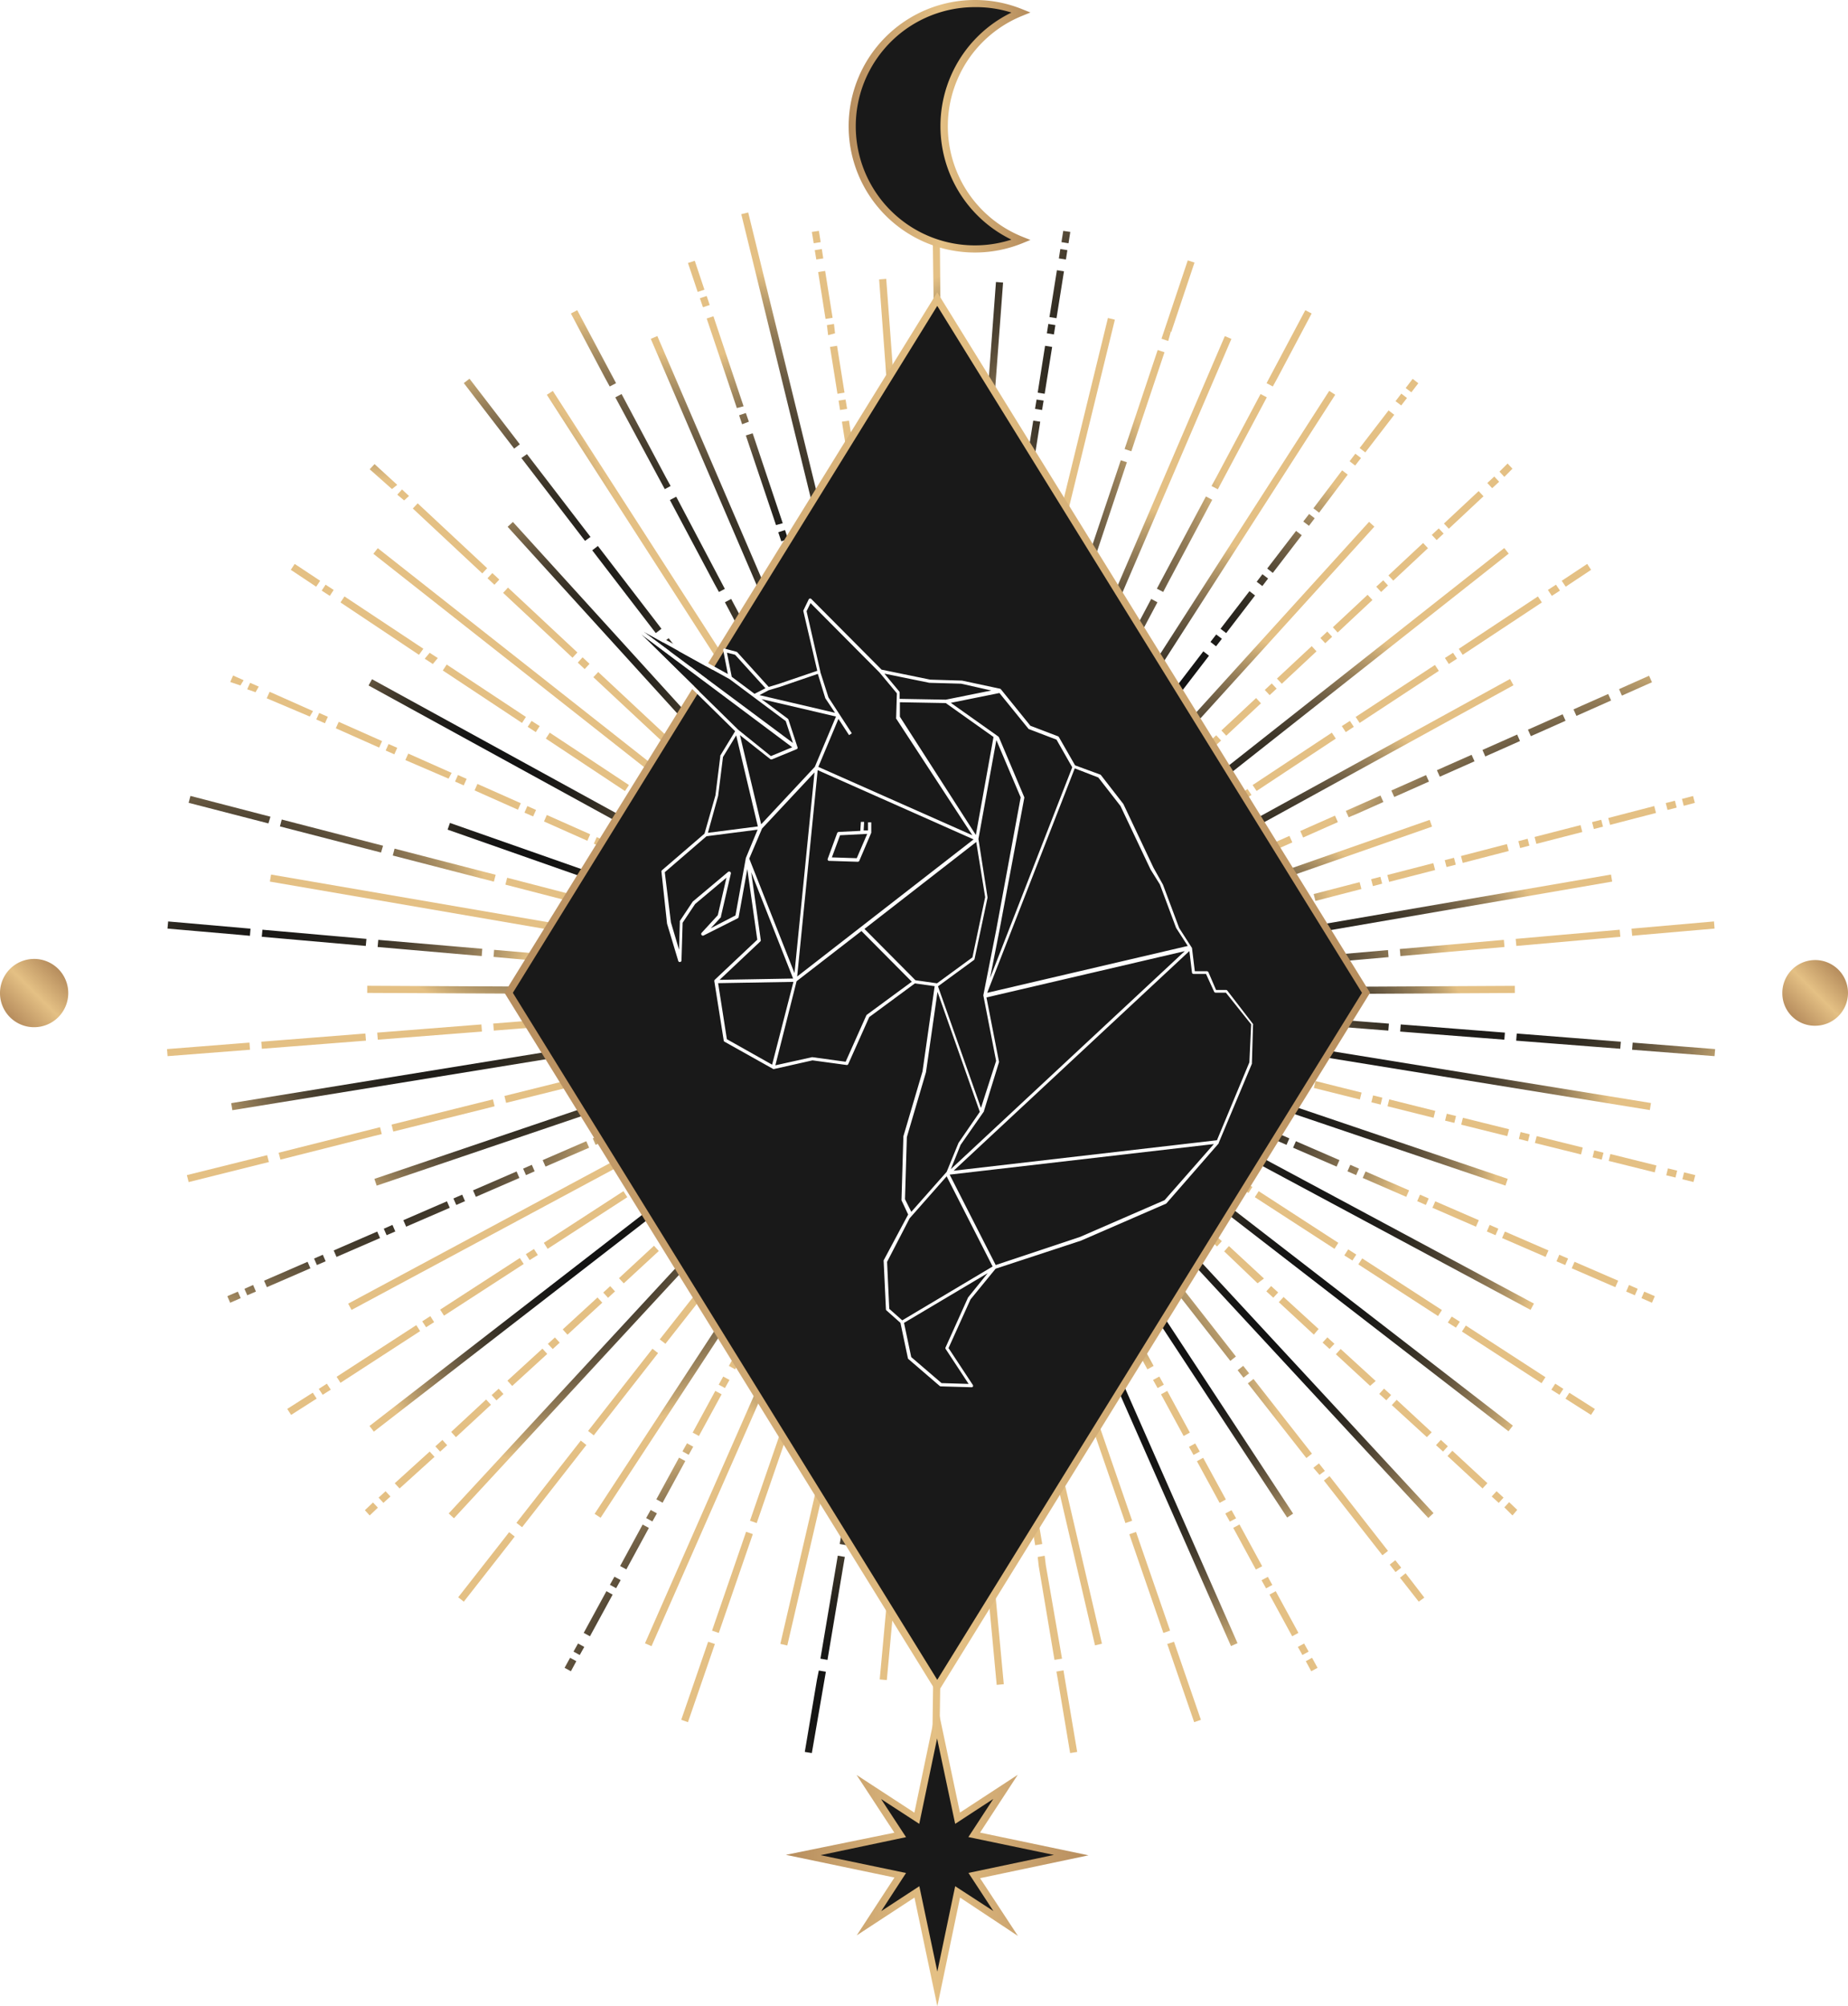 <svg xmlns="http://www.w3.org/2000/svg" xmlns:xlink="http://www.w3.org/1999/xlink" viewBox="0 0 227.95 247.4"><defs><style>.cls-1{mask:url(#mask);filter:url(#luminosity-noclip-3);}.cls-2,.cls-4{mix-blend-mode:multiply;}.cls-2{fill:url(#linear-gradient);}.cls-3{mask:url(#mask-2);filter:url(#luminosity-noclip-4);}.cls-4{fill:url(#linear-gradient-2);}.cls-5{fill:url(#radial-gradient);}.cls-6{fill:url(#radial-gradient-2);}.cls-7{fill:url(#radial-gradient-3);}.cls-8{fill:url(#radial-gradient-4);}.cls-9{fill:url(#radial-gradient-5);}.cls-10{fill:url(#radial-gradient-6);}.cls-11{fill:url(#radial-gradient-7);}.cls-12{fill:url(#radial-gradient-8);}.cls-13{fill:url(#radial-gradient-9);}.cls-14{fill:url(#radial-gradient-10);}.cls-15{fill:url(#radial-gradient-11);}.cls-16{fill:url(#radial-gradient-12);}.cls-17{fill:url(#radial-gradient-13);}.cls-18{fill:url(#radial-gradient-14);}.cls-19{fill:url(#radial-gradient-15);}.cls-20{fill:url(#radial-gradient-16);}.cls-21{fill:url(#radial-gradient-17);}.cls-22{fill:url(#radial-gradient-18);}.cls-23{fill:url(#radial-gradient-19);}.cls-24{fill:url(#radial-gradient-20);}.cls-25{fill:url(#radial-gradient-21);}.cls-26{fill:url(#radial-gradient-22);}.cls-27{fill:url(#radial-gradient-23);}.cls-28{fill:url(#radial-gradient-24);}.cls-29{fill:url(#radial-gradient-25);}.cls-30{fill:url(#radial-gradient-26);}.cls-31{fill:url(#radial-gradient-27);}.cls-32{fill:url(#radial-gradient-28);}.cls-33{fill:url(#radial-gradient-29);}.cls-34{fill:url(#radial-gradient-30);}.cls-35{fill:url(#radial-gradient-31);}.cls-36{fill:url(#radial-gradient-32);}.cls-37{fill:url(#radial-gradient-33);}.cls-38{fill:url(#radial-gradient-34);}.cls-39{fill:url(#radial-gradient-35);}.cls-40{fill:url(#radial-gradient-36);}.cls-41{fill:url(#radial-gradient-37);}.cls-42{fill:url(#radial-gradient-38);}.cls-43{fill:url(#radial-gradient-39);}.cls-44{fill:url(#radial-gradient-40);}.cls-45{fill:url(#radial-gradient-41);}.cls-46{fill:url(#radial-gradient-42);}.cls-47{fill:url(#radial-gradient-43);}.cls-48{fill:url(#radial-gradient-44);}.cls-49{fill:url(#radial-gradient-45);}.cls-50{fill:url(#radial-gradient-46);}.cls-51{fill:url(#radial-gradient-47);}.cls-52{fill:url(#radial-gradient-48);}.cls-53{fill:url(#radial-gradient-49);}.cls-54{fill:url(#radial-gradient-50);}.cls-55{fill:url(#radial-gradient-51);}.cls-56{fill:url(#radial-gradient-52);}.cls-57{fill:url(#radial-gradient-53);}.cls-58{fill:url(#radial-gradient-54);}.cls-59{fill:url(#radial-gradient-55);}.cls-60{fill:url(#radial-gradient-56);}.cls-61{fill:url(#radial-gradient-57);}.cls-62{fill:url(#radial-gradient-58);}.cls-63{fill:url(#radial-gradient-59);}.cls-64{fill:url(#radial-gradient-60);}.cls-65{fill:url(#radial-gradient-61);}.cls-66{fill:url(#radial-gradient-62);}.cls-67{fill:url(#radial-gradient-63);}.cls-68{fill:url(#radial-gradient-64);}.cls-69{fill:url(#radial-gradient-65);}.cls-70{fill:url(#radial-gradient-66);}.cls-71{fill:url(#radial-gradient-67);}.cls-72{fill:url(#radial-gradient-68);}.cls-73{fill:url(#radial-gradient-69);}.cls-74{fill:url(#radial-gradient-70);}.cls-75{fill:url(#radial-gradient-71);}.cls-76{fill:url(#radial-gradient-72);}.cls-77{fill:url(#radial-gradient-73);}.cls-78{fill:url(#radial-gradient-74);}.cls-79{fill:url(#radial-gradient-75);}.cls-80{fill:url(#radial-gradient-76);}.cls-81{mask:url(#mask-3);}.cls-82{fill:url(#linear-gradient-3);}.cls-83{fill:#191919;}.cls-84{fill:url(#linear-gradient-4);}.cls-85{fill:url(#linear-gradient-5);}.cls-86{fill:url(#linear-gradient-6);}.cls-87{fill:url(#linear-gradient-7);}.cls-88{fill:url(#linear-gradient-8);}.cls-89{mask:url(#mask-4);}.cls-90{fill:url(#linear-gradient-9);}.cls-91{fill:#fff;}.cls-92{filter:url(#luminosity-noclip-2);}.cls-93{filter:url(#luminosity-noclip);}</style><filter id="luminosity-noclip" x="7.97" y="-8504.21" width="216.37" height="32766" filterUnits="userSpaceOnUse" color-interpolation-filters="sRGB"><feFlood flood-color="#fff" result="bg"/><feBlend in="SourceGraphic" in2="bg"/></filter><mask id="mask" x="7.97" y="-8504.21" width="216.37" height="32766" maskUnits="userSpaceOnUse"><g class="cls-93"/></mask><linearGradient id="linear-gradient" x1="39.69" y1="199.27" x2="192.62" y2="46.33" gradientUnits="userSpaceOnUse"><stop offset="0" stop-color="#fff"/><stop offset="0.54"/><stop offset="1" stop-color="#f1f1f1"/></linearGradient><filter id="luminosity-noclip-2" x="68.46" y="-8504.21" width="94.29" height="32766" filterUnits="userSpaceOnUse" color-interpolation-filters="sRGB"><feFlood flood-color="#fff" result="bg"/><feBlend in="SourceGraphic" in2="bg"/></filter><mask id="mask-2" x="68.46" y="-8504.21" width="94.29" height="32766" maskUnits="userSpaceOnUse"><g class="cls-92"/></mask><linearGradient id="linear-gradient-2" x1="115.61" y1="46.13" x2="115.61" y2="198.73" gradientUnits="userSpaceOnUse"><stop offset="0" stop-color="#b3b3b3"/><stop offset="0.54"/><stop offset="1" stop-color="#b3b3b3"/></linearGradient><radialGradient id="radial-gradient" cx="-7945.84" cy="3039.66" r="103.56" gradientTransform="matrix(0.25, 0.21, -0.21, 0.25, 2754.44, 973.64)" gradientUnits="userSpaceOnUse"><stop offset="0.06" stop-color="#121212"/><stop offset="0.21" stop-color="#151514"/><stop offset="0.34" stop-color="#201e1a"/><stop offset="0.47" stop-color="#322d23"/><stop offset="0.59" stop-color="#4b4131"/><stop offset="0.7" stop-color="#6c5c43"/><stop offset="0.82" stop-color="#947d58"/><stop offset="0.93" stop-color="#c2a471"/><stop offset="1" stop-color="#e4c084"/></radialGradient><radialGradient id="radial-gradient-2" cx="-8699.28" cy="-2760.45" r="94.97" gradientTransform="matrix(0.02, 0.33, -0.33, 0.02, -569.68, 2988.56)" xlink:href="#radial-gradient"/><radialGradient id="radial-gradient-3" cx="-7167.92" cy="4233.31" r="103.58" gradientTransform="matrix(0.21, 0.25, -0.25, 0.21, 2708.07, 948.43)" xlink:href="#radial-gradient"/><radialGradient id="radial-gradient-4" cx="-6696.51" cy="4788.01" r="93.27" gradientTransform="matrix(-0.21, 0.25, -0.25, -0.21, -93.67, 2769.19)" xlink:href="#radial-gradient"/><radialGradient id="radial-gradient-5" cx="-8663.38" cy="-2764.36" r="103.21" gradientTransform="translate(2970.78 982.36) scale(0.33 0.33)" xlink:href="#radial-gradient"/><radialGradient id="radial-gradient-6" cx="-5654.1" cy="5751.58" r="95.85" gradientTransform="matrix(-0.21, 0.25, -0.25, -0.21, 375.86, 2713.18)" xlink:href="#radial-gradient"/><radialGradient id="radial-gradient-7" cx="-8641.3" cy="-2754.87" r="103.42" gradientTransform="translate(2970.78 982.36) scale(0.33 0.33)" xlink:href="#radial-gradient"/><radialGradient id="radial-gradient-8" cx="-4460.05" cy="6532.26" r="95.86" gradientTransform="matrix(-0.21, 0.25, -0.25, -0.21, 829.24, 2583.51)" xlink:href="#radial-gradient"/><radialGradient id="radial-gradient-9" cx="-3827.63" cy="6834.64" r="103.57" gradientTransform="matrix(0.07, 0.32, -0.32, 0.07, 2600.12, 834.12)" xlink:href="#radial-gradient"/><radialGradient id="radial-gradient-10" cx="-3149.06" cy="7116.57" r="85.12" gradientTransform="matrix(-0.21, 0.25, -0.25, -0.21, 1255.25, 2387.41)" xlink:href="#radial-gradient"/><radialGradient id="radial-gradient-11" cx="-2478.16" cy="7296.13" r="103.57" gradientTransform="matrix(0.02, 0.33, -0.33, 0.02, 2578.41, 785.77)" xlink:href="#radial-gradient"/><radialGradient id="radial-gradient-12" cx="-1775.2" cy="7450.14" r="95.85" gradientTransform="matrix(-0.21, 0.25, -0.25, -0.21, 1638.25, 2116.82)" xlink:href="#radial-gradient"/><radialGradient id="radial-gradient-13" cx="-1076.45" cy="7530.75" r="103.56" gradientTransform="matrix(-0.04, 0.33, -0.33, -0.04, 2565.42, 735.28)" xlink:href="#radial-gradient"/><radialGradient id="radial-gradient-14" cx="-348.18" cy="7577.56" r="86.75" gradientTransform="matrix(-0.21, 0.25, -0.25, -0.21, 1972.73, 1794.6)" xlink:href="#radial-gradient"/><radialGradient id="radial-gradient-15" cx="351.8" cy="7529.82" r="103.58" gradientTransform="matrix(-0.09, 0.31, -0.31, -0.09, 2561.25, 682.2)" xlink:href="#radial-gradient"/><radialGradient id="radial-gradient-16" cx="1088.21" cy="7477.84" r="69.22" gradientTransform="matrix(-0.21, 0.25, -0.25, -0.21, 2246.52, 1423.54)" xlink:href="#radial-gradient"/><radialGradient id="radial-gradient-17" cx="1756.21" cy="7295.16" r="103.58" gradientTransform="matrix(-0.14, 0.29, -0.3, -0.14, 2565.45, 629.93)" xlink:href="#radial-gradient"/><radialGradient id="radial-gradient-18" cx="2451.1" cy="7106.03" r="90.78" gradientTransform="matrix(-0.21, 0.25, -0.25, -0.21, 2453.17, 1006.77)" xlink:href="#radial-gradient"/><radialGradient id="radial-gradient-19" cx="3102.54" cy="6830.83" r="103.59" gradientTransform="matrix(-0.19, 0.27, -0.27, -0.19, 2578.39, 578.95)" xlink:href="#radial-gradient"/><radialGradient id="radial-gradient-20" cx="3766.8" cy="6547.74" r="76.66" gradientTransform="matrix(-0.21, 0.25, -0.25, -0.21, 2585.86, 567.57)" xlink:href="#radial-gradient"/><radialGradient id="radial-gradient-21" cx="4349.36" cy="6149.15" r="103.57" gradientTransform="matrix(-0.23, 0.23, -0.23, -0.23, 2598.6, 531.19)" xlink:href="#radial-gradient"/><radialGradient id="radial-gradient-22" cx="4936.73" cy="5739.7" r="95.84" gradientTransform="matrix(-0.25, -0.21, 0.21, -0.25, 179.52, 2610.13)" xlink:href="#radial-gradient"/><radialGradient id="radial-gradient-23" cx="5470.7" cy="5272.79" r="103.57" gradientTransform="matrix(-0.27, 0.19, -0.19, -0.27, 2627.25, 487.22)" xlink:href="#radial-gradient"/><radialGradient id="radial-gradient-24" cx="6000.32" cy="4790.61" r="79.64" gradientTransform="matrix(-0.25, -0.21, 0.21, -0.25, 636.97, 2602.3)" xlink:href="#radial-gradient"/><radialGradient id="radial-gradient-25" cx="-8576.31" cy="-2568.88" r="103.32" gradientTransform="translate(2970.78 982.36) scale(0.33 0.33)" xlink:href="#radial-gradient"/><radialGradient id="radial-gradient-26" cx="6861.24" cy="3652.62" r="89.41" gradientTransform="matrix(-0.25, -0.21, 0.21, -0.25, 1094.64, 2507.98)" xlink:href="#radial-gradient"/><radialGradient id="radial-gradient-27" cx="7209.47" cy="3024.52" r="103.56" gradientTransform="matrix(-0.31, 0.09, -0.09, -0.31, 2704.33, 415.14)" xlink:href="#radial-gradient"/><radialGradient id="radial-gradient-28" cx="7524.78" cy="2391.19" r="95.84" gradientTransform="matrix(-0.25, -0.21, 0.21, -0.25, 1526.59, 2341)" xlink:href="#radial-gradient"/><radialGradient id="radial-gradient-29" cx="7777.89" cy="1719.13" r="103.57" gradientTransform="matrix(-0.33, 0.04, -0.04, -0.32, 2750.94, 390.06)" xlink:href="#radial-gradient"/><radialGradient id="radial-gradient-30" cx="7987.87" cy="1040.48" r="95.85" gradientTransform="matrix(-0.25, -0.21, 0.21, -0.25, 1922.82, 2106.49)" xlink:href="#radial-gradient"/><radialGradient id="radial-gradient-31" cx="8121.47" cy="336.97" r="103.58" gradientTransform="matrix(-0.33, -0.01, 0.01, -0.33, 2800.69, 373.18)" xlink:href="#radial-gradient"/><radialGradient id="radial-gradient-32" cx="8226.07" cy="-349.94" r="84.28" gradientTransform="matrix(-0.25, -0.21, 0.21, -0.25, 2268.6, 1808.9)" xlink:href="#radial-gradient"/><radialGradient id="radial-gradient-33" cx="8234.13" cy="-1084.97" r="103.57" gradientTransform="matrix(-0.32, -0.07, 0.07, -0.32, 2853.18, 363.86)" xlink:href="#radial-gradient"/><radialGradient id="radial-gradient-34" cx="8206.84" cy="-1787.94" r="95.85" gradientTransform="matrix(-0.25, -0.21, 0.21, -0.25, 2565.02, 1453.31)" xlink:href="#radial-gradient"/><radialGradient id="radial-gradient-35" cx="8109.43" cy="-2504.46" r="103.58" gradientTransform="matrix(-0.31, -0.12, 0.12, -0.31, 2905.86, 363.91)" xlink:href="#radial-gradient"/><radialGradient id="radial-gradient-36" cx="7972.22" cy="-3183.9" r="90.12" gradientTransform="matrix(-0.25, -0.21, 0.21, -0.25, 2811.95, 998.91)" xlink:href="#radial-gradient"/><radialGradient id="radial-gradient-37" cx="7750.45" cy="-3881.21" r="103.57" gradientTransform="matrix(-0.28, -0.17, 0.17, -0.28, 2957.59, 372.56)" xlink:href="#radial-gradient"/><radialGradient id="radial-gradient-38" cx="-8711.38" cy="-2481.78" r="102.52" gradientTransform="matrix(0, 0.33, -0.33, 0, -657.41, 3035.38)" xlink:href="#radial-gradient"/><radialGradient id="radial-gradient-39" cx="-8723.35" cy="-2761.04" r="95.39" gradientTransform="translate(2896.06 1191.39) rotate(4.24) scale(0.33 0.33)" xlink:href="#radial-gradient"/><radialGradient id="radial-gradient-40" cx="-8721.16" cy="-2497.26" r="92.1" gradientTransform="translate(-439.19 3085.62) rotate(84.74) scale(0.33 0.33)" xlink:href="#radial-gradient"/><radialGradient id="radial-gradient-41" cx="-8701.25" cy="-2496.33" r="92.77" gradientTransform="translate(2882.62 1243.48) rotate(5.33) scale(0.33 0.33)" xlink:href="#radial-gradient"/><radialGradient id="radial-gradient-42" cx="6816.55" cy="-11995.75" r="103.58" gradientTransform="matrix(-0.21, 0.25, 0.25, 0.21, 4543.43, 948.43)" xlink:href="#radial-gradient"/><radialGradient id="radial-gradient-43" cx="-8749.3" cy="-2773.44" r="107.25" gradientTransform="translate(2672.44 1638.4) rotate(13.76) scale(0.33 0.33)" xlink:href="#radial-gradient"/><radialGradient id="radial-gradient-44" cx="4908.7" cy="-13033.18" r="103.58" gradientTransform="matrix(-0.17, 0.28, 0.28, 0.17, 4585.45, 916.4)" xlink:href="#radial-gradient"/><radialGradient id="radial-gradient-45" cx="-8766.38" cy="-2750.04" r="95.6" gradientTransform="translate(2381.51 2043.9) rotate(23.27) scale(0.33 0.33)" xlink:href="#radial-gradient"/><radialGradient id="radial-gradient-46" cx="-8781.33" cy="-2754.87" r="103.42" gradientTransform="translate(2970.78 982.36) scale(0.33 0.33)" xlink:href="#radial-gradient"/><radialGradient id="radial-gradient-47" cx="-8786" cy="-2739.61" r="95.78" gradientTransform="matrix(0.28, 0.18, -0.18, 0.28, 2027.14, 2397.96)" xlink:href="#radial-gradient"/><radialGradient id="radial-gradient-48" cx="-8801.54" cy="-2741.87" r="103.55" gradientTransform="translate(2970.78 982.36) scale(0.33 0.33)" xlink:href="#radial-gradient"/><radialGradient id="radial-gradient-49" cx="-8793.43" cy="-2714.85" r="85.12" gradientTransform="translate(1623.74 2689.44) rotate(42.27) scale(0.33 0.33)" xlink:href="#radial-gradient"/><radialGradient id="radial-gradient-50" cx="-1450.85" cy="-14100.76" r="103.57" gradientTransform="matrix(-0.02, 0.33, 0.33, 0.02, 4673.08, 785.77)" xlink:href="#radial-gradient"/><radialGradient id="radial-gradient-51" cx="-8818.79" cy="-2709.83" r="95.83" gradientTransform="matrix(0.2, 0.26, -0.26, 0.2, 1172.52, 2914.21)" xlink:href="#radial-gradient"/><radialGradient id="radial-gradient-52" cx="-3589.29" cy="-13743.33" r="103.56" gradientTransform="matrix(0.04, 0.33, 0.33, -0.04, 4686.08, 735.28)" xlink:href="#radial-gradient"/><radialGradient id="radial-gradient-53" cx="-8819.77" cy="-2685.1" r="86.61" gradientTransform="translate(699.47 3060.16) rotate(61.26) scale(0.33 0.33)" xlink:href="#radial-gradient"/><radialGradient id="radial-gradient-54" cx="-5642.18" cy="-13036.88" r="103.58" gradientTransform="matrix(0.09, 0.31, 0.31, -0.09, 4690.24, 682.2)" xlink:href="#radial-gradient"/><radialGradient id="radial-gradient-55" cx="-8804.55" cy="-2658.57" r="68.87" gradientTransform="translate(214.88 3122.85) rotate(70.75) scale(0.33 0.33)" xlink:href="#radial-gradient"/><radialGradient id="radial-gradient-56" cx="-7549.67" cy="-12003.74" r="103.58" gradientTransform="matrix(0.14, 0.29, 0.3, -0.14, 4686.04, 629.93)" xlink:href="#radial-gradient"/><radialGradient id="radial-gradient-57" cx="-8838.57" cy="-2648.26" r="90.13" gradientTransform="matrix(0.06, 0.32, -0.32, 0.06, -289.31, 3116.76)" xlink:href="#radial-gradient"/><radialGradient id="radial-gradient-58" cx="-9259.69" cy="-10668.68" r="103.59" gradientTransform="matrix(0.19, 0.27, 0.27, -0.19, 4673.11, 578.95)" xlink:href="#radial-gradient"/><radialGradient id="radial-gradient-59" cx="-8820.25" cy="-2627.27" r="75.71" gradientTransform="matrix(0, 0.33, -0.33, 0, -764.92, 3016.97)" xlink:href="#radial-gradient"/><radialGradient id="radial-gradient-60" cx="-10725.78" cy="-9069.94" r="103.57" gradientTransform="matrix(0.23, 0.23, 0.23, -0.23, 4652.9, 531.19)" xlink:href="#radial-gradient"/><radialGradient id="radial-gradient-61" cx="-8845.87" cy="-2605.18" r="95.21" gradientTransform="translate(2796.55 1436.05) rotate(9.23) scale(0.33 0.33)" xlink:href="#radial-gradient"/><radialGradient id="radial-gradient-62" cx="-11908.14" cy="-7250.97" r="103.57" gradientTransform="matrix(0.27, 0.19, 0.19, -0.27, 4624.25, 487.22)" xlink:href="#radial-gradient"/><radialGradient id="radial-gradient-63" cx="-8818.79" cy="-2590.98" r="79.27" gradientTransform="translate(2545.22 1865.6) rotate(18.73) scale(0.33 0.33)" xlink:href="#radial-gradient"/><radialGradient id="radial-gradient-64" cx="12843.68" cy="-2568.88" r="103.32" gradientTransform="matrix(-0.33, 0, 0, 0.33, 4280.71, 982.36)" xlink:href="#radial-gradient"/><radialGradient id="radial-gradient-65" cx="-8823.62" cy="-2567.54" r="89.25" gradientTransform="matrix(0.29, 0.16, -0.15, 0.29, 2229.08, 2250.25)" xlink:href="#radial-gradient"/><radialGradient id="radial-gradient-66" cx="-13301.95" cy="-3158.34" r="103.56" gradientTransform="matrix(0.31, 0.09, 0.09, -0.31, 4547.17, 415.14)" xlink:href="#radial-gradient"/><radialGradient id="radial-gradient-67" cx="-8819.56" cy="-2544.58" r="95.83" gradientTransform="matrix(0.26, 0.2, -0.2, 0.26, 1855.77, 2577.42)" xlink:href="#radial-gradient"/><radialGradient id="radial-gradient-68" cx="-13473.33" cy="-996.16" r="103.57" gradientTransform="matrix(0.33, 0.04, 0.04, -0.32, 4500.56, 390.06)" xlink:href="#radial-gradient"/><radialGradient id="radial-gradient-69" cx="-8804.55" cy="-2528.19" r="95.85" gradientTransform="translate(1436.96 2834.83) rotate(47.23) scale(0.33 0.33)" xlink:href="#radial-gradient"/><radialGradient id="radial-gradient-70" cx="-13285.91" cy="1168.14" r="103.58" gradientTransform="matrix(0.33, -0.01, -0.01, -0.33, 4450.81, 373.18)" xlink:href="#radial-gradient"/><radialGradient id="radial-gradient-71" cx="-8778.06" cy="-2528.19" r="84.2" gradientTransform="translate(979.93 3013.88) rotate(56.74) scale(0.33 0.33)" xlink:href="#radial-gradient"/><radialGradient id="radial-gradient-72" cx="-12743.24" cy="3266.23" r="103.57" gradientTransform="matrix(0.32, -0.07, -0.07, -0.32, 4398.31, 363.86)" xlink:href="#radial-gradient"/><radialGradient id="radial-gradient-73" cx="-8767.52" cy="-2503.88" r="95.62" gradientTransform="matrix(0.13, 0.3, -0.3, 0.13, 504.42, 3122.55)" xlink:href="#radial-gradient"/><radialGradient id="radial-gradient-74" cx="-11863.13" cy="5250.29" r="103.58" gradientTransform="matrix(0.31, -0.12, -0.12, -0.31, 4345.64, 363.91)" xlink:href="#radial-gradient"/><radialGradient id="radial-gradient-75" cx="-8741.97" cy="-2503.88" r="89.6" gradientTransform="matrix(0.07, 0.32, -0.32, 0.07, -44.11, 3138.54)" xlink:href="#radial-gradient"/><radialGradient id="radial-gradient-76" cx="-10666.75" cy="7057.89" r="103.57" gradientTransform="matrix(0.28, -0.17, -0.17, -0.28, 4293.9, 372.56)" xlink:href="#radial-gradient"/><filter id="luminosity-noclip-3" x="7.97" y="14.7" width="216.37" height="216.19" filterUnits="userSpaceOnUse" color-interpolation-filters="sRGB"><feFlood flood-color="#fff" result="bg"/><feBlend in="SourceGraphic" in2="bg"/></filter><mask id="mask-3" x="7.97" y="14.7" width="216.37" height="216.19" maskUnits="userSpaceOnUse"><g class="cls-1"><path class="cls-2" d="M116.15,230.9a108,108,0,1,1,42.11-8.5A107.55,107.55,0,0,1,116.15,230.9Zm0-215.32A107,107,0,1,0,157.92,24,106.71,106.71,0,0,0,116.15,15.58Z"/></g></mask><linearGradient id="linear-gradient-3" x1="39.69" y1="199.27" x2="192.62" y2="46.33" gradientUnits="userSpaceOnUse"><stop offset="0" stop-color="#e2b673"/><stop offset="0.54"/><stop offset="1" stop-color="#d0a86b"/></linearGradient><linearGradient id="linear-gradient-4" x1="62.23" y1="122.43" x2="168.99" y2="122.43" gradientUnits="userSpaceOnUse"><stop offset="0" stop-color="#b68d5d"/><stop offset="0.07" stop-color="#bd9463"/><stop offset="0.51" stop-color="#e4c084"/><stop offset="1" stop-color="#b68d5d"/></linearGradient><linearGradient id="linear-gradient-5" x1="221.03" y1="125.35" x2="226.76" y2="119.62" xlink:href="#linear-gradient-4"/><linearGradient id="linear-gradient-6" x1="1.23" y1="125.45" x2="7.18" y2="119.5" xlink:href="#linear-gradient-4"/><linearGradient id="linear-gradient-7" x1="3865.42" y1="379.08" x2="3902.75" y2="379.08" gradientTransform="translate(4000.03 604.34) rotate(179.95)" xlink:href="#linear-gradient-4"/><linearGradient id="linear-gradient-8" x1="105.29" y1="801.12" x2="127.72" y2="801.12" gradientTransform="translate(-0.63 -785.55)" xlink:href="#linear-gradient-4"/><filter id="luminosity-noclip-4" x="68.46" y="46.13" width="94.29" height="152.59" filterUnits="userSpaceOnUse" color-interpolation-filters="sRGB"><feFlood flood-color="#fff" result="bg"/><feBlend in="SourceGraphic" in2="bg"/></filter><mask id="mask-4" x="68.46" y="46.13" width="94.29" height="152.59" maskUnits="userSpaceOnUse"><g class="cls-3"><path class="cls-4" d="M115.61,198.73l-47.15-76.3.14-.23,47-76.07,47.14,76.3-.14.23Zm-46.12-76.3,46.12,74.63,46.11-74.63L115.61,47.81Z"/></g></mask><linearGradient id="linear-gradient-9" x1="115.61" y1="46.13" x2="115.61" y2="198.73" xlink:href="#linear-gradient-3"/></defs><g id="레이어_2" data-name="레이어 2"><g id="레이어_1-2" data-name="레이어 1"><path class="cls-5" d="M116.26,122.38l-.15-11.7H117l.15,11.7Zm-.17-13.16,0-1.17h0l-.15-11.71h.88l.17,12.88Zm-.19-14.34L115.73,82h.88l.15,11.7h0l0,1.17Zm-.19-14.33-.16-12.88h.88l.15,11.7h0v1.17Zm-.18-14.34-.17-12.87h.88l.15,11.7h0l0,1.17Zm-.19-14.34L115.17,39h.88l.15,11.7h0l0,1.17Zm-.19-14.33V36.37h0l-.12-9h.88L116,37.53Z"/><rect class="cls-6" x="76.12" y="78.15" width="87.81" height="0.88" transform="translate(32.74 192.45) rotate(-85.74)"/><path class="cls-7" d="M117.13,122.45l-.87-.14.92-5.78.87.14Zm1.15-7.23-.87-.14.18-1.15.87.14Zm.32-2-.87-.14.92-5.78.87.14Zm1.14-7.23-.86-.13.18-1.16.87.14Zm.32-2-.86-.14.91-5.78.87.14Zm1.15-7.22-.87-.14.19-1.16.86.14Zm.32-2-.87-.13.92-5.78.87.13Zm1.15-7.22-.87-.14.18-1.15.87.13Zm.32-2-.87-.14.92-5.78.86.14Zm1.14-7.23-.86-.14.18-1.15.87.14Zm.32-2-.86-.14.91-5.78.87.14ZM125.61,69l-.87-.13.19-1.16.86.14Zm.32-2-.87-.14L126,61l.87.14Zm1.15-7.22-.87-.14.18-1.16.87.14Zm.32-2-.87-.13.92-5.78.86.13Zm1.14-7.22-.87-.14.19-1.15.87.13Zm.32-2-.86-.14.91-5.78.87.14ZM130,41.24l-.87-.14.18-1.15.87.14Zm.32-2-.87-.14.92-5.78.87.14ZM131.48,32l-.87-.13.18-1.16.87.14Zm.32-2-.87-.14.22-1.39.87.13Z"/><rect class="cls-8" x="84.18" y="80.41" width="85.51" height="0.88" transform="translate(18.25 184.95) rotate(-76.26)"/><path class="cls-9" d="M117.11,122.52l-.83-.28,3.72-11.1.83.28ZM121.3,110l-.84-.28,4.09-12.21.83.28-3.71,11.1-.34-.11.34.11Zm4.55-13.6-.83-.27L129.1,84l.84.28-3.72,11.09-.42-.13.42.13Zm4.55-13.59-.83-.28,4.09-12.21.83.28-3.72,11.1-.44-.15.44.15ZM135,69.24l-.84-.28,4.09-12.2L139,57l-3.71,11.1-.47-.15.47.15Zm4.55-13.59-.83-.28,4.08-12.21.84.28-3.72,11.1-.5-.17.5.17Zm4.55-13.6-.83-.28,3.24-9.66.83.27-2.87,8.56L144,40.8l.41.14Z"/><rect class="cls-10" x="90.17" y="81.56" width="87.91" height="0.88" transform="translate(5.85 172.87) rotate(-66.75)"/><path class="cls-11" d="M117.09,122.58l-.78-.41,5.5-10.33.77.41ZM123.27,111l-.77-.41.55-1,.38.21-.38-.21,5.5-10.33.77.41ZM130,98.3l-.78-.41,6.05-11.37.78.41-5.5,10.34-.29-.16.29.16Zm6.73-12.66-.77-.41.55-1,.47.25-.47-.25L142,73.86l.77.41ZM143.48,73l-.78-.41,6.05-11.37.78.41L144,72l-.39-.21L144,72Zm6.74-12.66-.78-.41.55-1,.78.41-.78-.41,5.5-10.34.77.41ZM157,47.66l-.77-.41,4.78-9,.78.41-4.24,8-.48-.26.48.26Z"/><rect class="cls-12" x="96.6" y="84.98" width="87.91" height="0.88" transform="translate(-7.29 157.47) rotate(-57.27)"/><path class="cls-13" d="M117.05,122.64l-.7-.53,3.56-4.64.7.53Zm4.45-5.8-.69-.53.71-.93.7.53Zm1.25-1.62-.7-.54,3.57-4.64.7.53Zm4.46-5.81-.7-.53.71-.93.7.53Zm1.24-1.62-.69-.54,3.56-4.64.7.53Zm4.46-5.81-.7-.53.72-.93.69.54Zm1.25-1.62-.7-.54L137,95.18l.69.54Zm4.45-5.8-.69-.54.71-.93.7.54Zm1.25-1.63-.7-.53,3.57-4.65.7.54Zm4.46-5.8-.7-.54.71-.93.7.54Zm1.25-1.63-.7-.53,3.56-4.65.7.54ZM150,79.7l-.69-.54.71-.92.7.53Zm1.25-1.63-.7-.53,3.57-4.64.69.53Zm4.46-5.8-.7-.53.71-.93.7.53ZM157,70.65l-.69-.54,3.56-4.64.7.53Zm4.46-5.81-.7-.53.72-.93.69.53Zm1.25-1.62-.7-.54L165.55,58l.69.53Zm4.45-5.81-.69-.53.71-.93.7.53Zm1.25-1.62-.7-.54,3.57-4.64.7.54ZM172.84,50l-.7-.53.71-.93.7.54Zm1.25-1.62-.7-.53.86-1.13.7.54Z"/><rect class="cls-14" x="104" y="93.08" width="77.99" height="0.88" transform="translate(-22.35 136.58) rotate(-47.78)"/><path class="cls-15" d="M117,122.7l-.6-.64,4.28-4,.6.65Zm5.35-5-.6-.64.86-.8.6.64Zm1.5-1.4-.6-.64,4.28-4,.6.64Zm5.35-5-.6-.64.86-.8.6.64Zm1.5-1.39-.6-.65,4.29-4,.6.64Zm5.36-5-.6-.65.85-.79.6.64Zm1.5-1.4-.6-.64,4.28-4,.6.64Zm5.35-5-.6-.64.86-.8.59.64Zm1.5-1.4-.6-.64,4.28-4,.6.64Zm5.35-5-.6-.64.86-.8.6.65Zm1.5-1.39-.6-.64,4.28-4,.6.65Zm5.35-5-.6-.64.86-.8.6.64Zm1.5-1.4-.6-.64,4.29-4,.59.64Zm5.36-5-.6-.64.85-.8.6.64ZM165,78l-.59-.65,4.28-4,.6.64Zm5.36-5-.6-.65.86-.79.59.64Zm1.5-1.4-.6-.64,4.28-4,.6.64Zm5.35-5-.6-.64.86-.8.6.64Zm1.5-1.4-.6-.64,4.28-4,.6.64Zm5.35-5-.6-.64.86-.8.6.65Zm1.5-1.39-.6-.65,1-1,.6.64Z"/><rect class="cls-16" x="107.33" y="94.73" width="87.94" height="0.88" transform="translate(-26.42 114.19) rotate(-38.28)"/><path class="cls-17" d="M116.94,122.74l-.48-.73,9.76-6.46.49.73Zm11-7.27-.49-.73,1-.64.48.73Zm1.71-1.13-.49-.73,9.77-6.46.48.73Zm11-7.26-.48-.74,1-.64.48.73Zm1.71-1.14-.48-.73,9.76-6.46.49.73Zm11-7.26-.48-.74,1-.64.49.73ZM155,97.54l-.49-.73,9.77-6.46.49.73Zm11-7.26-.49-.74,1-.64.48.73Zm1.71-1.13-.49-.74L177,82l.48.73Zm11-7.27-.48-.74,1-.64.49.73Zm1.71-1.13-.48-.74,9.76-6.46.49.74Zm11-7.27-.49-.73,1-.65.49.73Zm1.71-1.13-.49-.73,3.14-2.08.48.73Z"/><rect class="cls-18" x="111.86" y="102.82" width="79.52" height="0.88" transform="translate(-30.98 85.75) rotate(-28.78)"/><path class="cls-19" d="M116.88,122.78l-.36-.8,3.21-1.43.36.8Zm4.54-2-.35-.8,4.28-1.9.35.8Zm5.62-2.5-.36-.8,4.28-1.9.36.8-3.21,1.43-.19-.43.19.43Zm5.62-2.5-.36-.8,4.28-1.9.36.8-3.21,1.43-.18-.4.18.4Zm5.62-2.5-.36-.8L139,112l.18.4L139,112l3.21-1.43.36.8Zm5.61-2.5-.35-.8,4.28-1.9.35.8L145,110.28l-.16-.36.16.36Zm5.62-2.5-.36-.8,4.28-1.9.36.8-3.21,1.43-.18-.4.18.4Zm5.62-2.5-.36-.8,1.07-.48.36.81-.36-.81,3.21-1.42.36.8Zm5.61-2.5-.35-.8,1.07-.48.18.41-.18-.41,3.21-1.42.35.8Zm5.62-2.5L166,100l4.28-1.9.36.8-3.21,1.43-.18-.4.18.4Zm5.62-2.5-.36-.8,4.28-1.9.36.8-3.21,1.43-.18-.4.18.4Zm5.62-2.5-.36-.8,1.07-.48.14.33-.14-.33,3.21-1.42.36.8Zm5.61-2.5-.35-.8,4.28-1.9.35.8-3.21,1.43-.2-.45.2.45Zm5.62-2.5-.36-.8,4.28-1.9.36.8-3.21,1.43-.18-.4.18.4Zm5.62-2.5-.36-.8,1.07-.48.21.48-.21-.48,3.21-1.42.36.8Zm5.61-2.5-.35-.8,1.07-.48.11.25-.11-.25,2.63-1.17.36.8Z"/><rect class="cls-20" x="114.99" y="111.51" width="63.28" height="0.88" transform="translate(-28.74 54.71) rotate(-19.28)"/><path class="cls-21" d="M116.81,122.8l-.22-.85,5.67-1.46.22.85ZM123.9,121l-.22-.85,1.13-.29.22.85Zm2-.51-.22-.85,5.67-1.47.22.85Zm7.09-1.84-.22-.85,1.13-.29.22.85Zm2-.51-.22-.85,5.67-1.47.22.85Zm7.09-1.83-.22-.85,1.13-.3.22.85Zm2-.52-.22-.85,5.67-1.46.22.85Zm7.09-1.83-.22-.85,1.13-.29.22.85Zm2-.51-.22-.85,5.67-1.47.22.85Zm7.09-1.84-.22-.85,1.13-.29.22.85Zm2-.51-.22-.85,5.67-1.47.22.85Zm7.09-1.83-.22-.85,1.14-.3.22.85Zm2-.52-.22-.85,5.67-1.46.22.85Zm7.08-1.83-.22-.85,1.14-.29.22.85Zm2-.51-.22-.85,5.67-1.47.22.85Zm7.08-1.83-.22-.85,1.14-.3.22.85Zm2-.52-.22-.85,5.67-1.46.22.85Zm7.09-1.83-.22-.85,1.13-.29.22.85Zm2-.51-.22-.85,5.67-1.47.22.85Zm7.09-1.84-.22-.85,1.13-.29.22.85Zm2-.51-.22-.85,1.37-.36.22.85Z"/><rect class="cls-22" x="116.16" y="114.89" width="83.24" height="0.88" transform="translate(-17.29 28.46) rotate(-9.77)"/><path class="cls-23" d="M116.74,122.81l-.08-.87,11.67-1,.07.87Zm13.12-1.15-.07-.87,12.83-1.13.08.88Zm14.3-1.25-.08-.87,12.83-1.13.08.87Zm14.29-1.25-.08-.88,12.84-1.12.07.87Zm14.29-1.26-.07-.87,12.83-1.13.08.88Zm14.3-1.25-.08-.87,12.83-1.13.08.87Zm14.29-1.25-.08-.88,10.17-.89.07.88-9,.78,0-.43,0,.43Z"/><rect class="cls-24" x="116.7" y="121.75" width="70.16" height="0.88" transform="translate(-0.64 0.8) rotate(-0.3)"/><path class="cls-25" d="M211.49,130.24l-10.17-.79.07-.88,1.17.09,0,.44,0-.44,9,.71Zm-11.63-.91-12.84-1,.07-.88,1.16.09,0,.44,0-.44,11.68.92Zm-14.3-1.12-12.85-1,.07-.88,1.17.09,0,.46,0-.46,11.68.92Zm-14.31-1.12-12.84-1,.07-.87,1.17.09,0,.44,0-.44,11.67.92ZM157,126l-12.84-1,.06-.87,1.17.09,0,.44,0-.44,11.68.92Zm-14.3-1.12-12.85-1,.07-.87,1.17.09,0,.44,0-.44,11.67.91Zm-14.31-1.12-11.68-.92.07-.87,11.68.91Z"/><rect class="cls-26" x="159.74" y="85.45" width="0.88" height="87.96" transform="translate(6.74 266.78) rotate(-80.78)"/><path class="cls-27" d="M208.89,145.76l-1.37-.34.21-.85,1.38.34Zm-2.22-.55-1.14-.28.21-.85,1.14.28Zm-2.56-.64-5.68-1.41.21-.85,5.68,1.41ZM197.57,143l-1.13-.28.21-.86,1.14.29Zm-2.55-.64-5.69-1.41.22-.85,5.68,1.41Zm-6.54-1.62-1.13-.29.21-.85,1.13.28Zm-2.56-.64-5.68-1.41.21-.85,5.69,1.41Zm-6.53-1.63-1.14-.28.21-.85,1.14.28Zm-2.56-.63-5.68-1.42.21-.85,5.68,1.42Zm-6.53-1.63-1.14-.28.21-.85,1.14.28Zm-2.56-.63-5.68-1.42.21-.85,5.68,1.42Zm-6.54-1.63-1.13-.28.21-.85,1.14.28Zm-2.55-.64L153,131.85l.22-.85,5.68,1.41Zm-6.54-1.62-1.14-.28.22-.86,1.13.29Zm-2.56-.64-5.68-1.41.21-.85,5.69,1.41ZM143,129.38l-1.14-.29.21-.85,1.14.29Zm-2.56-.64-5.68-1.41.21-.86,5.68,1.42Zm-6.53-1.63-1.14-.28L133,126l1.14.28Zm-2.56-.63-5.69-1.42.22-.85,5.68,1.42Zm-6.54-1.63-1.13-.28.21-.85L125,124Zm-2.55-.63-5.69-1.42.21-.85,5.69,1.41Z"/><rect class="cls-28" x="150.86" y="97.61" width="0.88" height="72.93" transform="translate(-24.24 234.35) rotate(-71.28)"/><path class="cls-29" d="M203.77,160.65l-1.3-.57.35-.8,1.3.56Zm-2.11-.92-1.07-.46.35-.81,1.07.47Zm-2.41-1-5.38-2.33.35-.8,5.38,2.33ZM193.07,156l-1.08-.46.35-.81,1.08.47ZM190.65,155l-5.37-2.33.35-.8,5.37,2.33Zm-6.18-2.68-1.07-.46.35-.81,1.07.47Zm-2.41-1.05-5.37-2.33.35-.8,5.37,2.33Zm-6.18-2.68-1.07-.47.35-.8,1.07.47Zm-2.42-1-5.37-2.33.35-.8,5.37,2.33Zm-6.18-2.68-1.07-.47.35-.8,1.07.47Zm-2.41-1.05-5.37-2.33.35-.8,5.37,2.33Zm-6.18-2.68-1.07-.47.35-.8,1.07.47ZM156.27,140l-5.37-2.33.35-.8,5.37,2.33Zm-6.17-2.68-1.08-.47.35-.8,1.08.47Zm-2.42-1L142.31,134l.35-.81L148,135.5Zm-6.18-2.68-1.07-.47.35-.8,1.07.47Zm-2.42-1.05-5.37-2.33.35-.81,5.37,2.34Zm-6.17-2.68-1.08-.47.35-.8,1.08.47Zm-2.42-1-5.37-2.33.35-.81,5.37,2.34Zm-6.18-2.68-1.07-.47.35-.8,1.07.46Zm-2.42-1-5.37-2.33.35-.81,5.37,2.34Z"/><rect class="cls-30" x="152.44" y="100.76" width="0.88" height="81.98" transform="translate(-44.3 209.48) rotate(-61.79)"/><path class="cls-31" d="M196.25,174.48l-3.15-2,.48-.73,3.15,2ZM192.36,172l-1-.63.48-.74,1,.64Zm-2.21-1.43-9.82-6.37.48-.74,9.82,6.37Zm-10.56-6.85-1-.63.48-.74,1,.64Zm-2.21-1.43-9.83-6.37.48-.74,9.83,6.37Zm-10.56-6.85-1-.63.48-.74,1,.64ZM164.61,154l-9.83-6.37.48-.74,9.82,6.37ZM154,147.11l-1-.64.48-.73,1,.63Zm-2.21-1.43L142,139.31l.47-.74,9.83,6.37Zm-10.56-6.85-1-.64.48-.73,1,.63Zm-2.21-1.43L129.23,131l.48-.74,9.83,6.37Zm-10.56-6.85-1-.64.48-.73,1,.63Zm-2.21-1.43-9.83-6.37.48-.74,9.82,6.37Z"/><rect class="cls-32" x="151.11" y="105.3" width="0.88" height="87.94" transform="translate(-59.23 177.89) rotate(-52.3)"/><path class="cls-33" d="M186.56,186.88l-1-1,.59-.64,1,.95Zm-1.69-1.55-.87-.79.6-.65.86.79Zm-2-1.78-4.32-4,.6-.65,4.32,4ZM178,179l-.87-.79.6-.65.86.79Zm-2-1.78-4.32-3.95.6-.65,4.32,4Zm-5-4.54-.87-.79.59-.65.87.79Zm-2-1.78L164.78,167l.59-.65,4.32,3.95Zm-5-4.55-.86-.79.59-.64.87.79Zm-1.94-1.77-4.32-4,.59-.64,4.32,3.95Zm-5-4.55-.86-.79.59-.65.87.79Zm-1.94-1.78L151,154.31l.59-.65,4.32,4Zm-5-4.54-.86-.79.59-.65.86.79Zm-1.94-1.78L144.05,148l.59-.65,4.32,3.95Zm-5-4.54-.86-.79.59-.65.86.79Zm-1.94-1.78-4.32-4,.59-.65,4.32,3.95Zm-5-4.55-.87-.79.6-.64.86.79Zm-2-1.77-4.32-4,.6-.65,4.32,4Zm-5-4.55-.87-.79.6-.65.86.8Zm-2-1.78L123.31,129l.6-.64,4.32,4Zm-5-4.54-.87-.79.59-.65.87.79Zm-2-1.78-4.32-4,.59-.65,4.32,4Z"/><rect class="cls-34" x="146.19" y="110.67" width="0.88" height="87.93" transform="translate(-66.02 140.8) rotate(-42.8)"/><path class="cls-35" d="M175,197.51l-2.31-2.95.69-.55,2.31,3Zm-2.86-3.65-.72-.92.69-.54.73.92Zm-1.62-2.07-7.22-9.22.7-.54,7.21,9.22Zm-7.76-9.91L162,181l.69-.54.73.92Zm-1.62-2.08-7.22-9.21.7-.54,7.21,9.21Zm-7.76-9.91-.72-.92.69-.54.73.92Zm-1.62-2.07-7.22-9.22.7-.54,7.21,9.22ZM144,157.91l-.72-.92.69-.54.72.92Zm-1.62-2.07-7.22-9.22.7-.54,7.21,9.21Zm-7.76-9.91-.72-.93.69-.54.72.92ZM133,143.85l-7.22-9.22.69-.54,7.22,9.22Zm-7.76-9.91-.72-.92.69-.54.72.92Zm-1.62-2.07-7.22-9.22.69-.54,7.22,9.22Z"/><rect class="cls-36" x="137.51" y="116.04" width="0.88" height="77.19" transform="translate(-62.25 101.13) rotate(-33.3)"/><path class="cls-37" d="M161.74,206.09l-.67-1.24.77-.42.68,1.24Zm-1.09-2-.56-1,.77-.42.56,1Zm-1.26-2.31-2.8-5.14.77-.42,2.8,5.14Zm-3.22-5.91-.56-1,.78-.42.55,1Zm-1.26-2.32-2.79-5.14.77-.42,2.8,5.15Zm-3.21-5.91-.56-1,.77-.41.56,1Zm-1.26-2.31-2.8-5.14.77-.42,2.8,5.14Zm-3.22-5.91-.56-1,.77-.42.56,1ZM146,177.08l-2.79-5.14.77-.42,2.79,5.14Zm-3.21-5.91-.56-1,.77-.42.56,1Zm-1.26-2.31-2.8-5.14.77-.42,2.8,5.14Zm-3.22-5.92-.56-1,.77-.42.56,1ZM137,160.63l-2.8-5.14.78-.42,2.79,5.14Zm-3.21-5.91-.56-1,.77-.42.56,1Zm-1.26-2.31-2.8-5.15.77-.42,2.8,5.15Zm-3.22-5.92-.56-1,.77-.42.56,1Zm-1.26-2.31-2.8-5.14.78-.42,2.79,5.14Zm-3.22-5.91-.56-1,.78-.42.56,1ZM123.59,136l-2.8-5.14.77-.42,2.8,5.14ZM120.37,130l-.56-1,.77-.42.56,1Zm-1.26-2.31-2.8-5.14.77-.42,2.8,5.14Z"/><rect class="cls-38" x="134.06" y="118.64" width="0.88" height="87.91" transform="translate(-54.17 68.1) rotate(-23.8)"/><path class="cls-39" d="M147.3,212.37l-2.94-8.53.41-.14-.41.14-.38-1.11.83-.28,3.32,9.63Zm-3.8-11-4.2-12.17.83-.29.38,1.11-.38.13.38-.13,3.82,11.06Zm-4.68-13.55-4.2-12.17.83-.29.38,1.11-.3.1.3-.1,3.82,11.06Zm-4.68-13.56-4.2-12.17.83-.28.38,1.1-.41.15.41-.15L135,174Zm-4.68-13.55-4.2-12.17.83-.29.38,1.11-.34.12.34-.12,3.82,11.06Zm-4.68-13.55L121,136.07l.42-.14-.42.14-.38-1.1.83-.29,4.2,12.17Zm-4.68-13.56-3.82-11.06.83-.29,3.82,11.07Z"/><rect class="cls-40" x="125.69" y="121.3" width="0.88" height="82.58" transform="translate(-33.59 32.84) rotate(-13.11)"/><path class="cls-41" d="M132,216.18l-1.49-8.9h0l-.2-1.15.87-.15.19,1.16-.44.07.44-.07,1.5,8.9Zm-1.93-11.49-1.94-11.55h0L128,192l.86-.15L129,193l-.45.07L129,193,131,204.54Zm-2.38-14.14-2.13-12.7.87-.14.19,1.15-.48.08.48-.08,1.94,11.54Zm-2.37-14.14-1.94-11.54.43-.08-.43.08-.2-1.16.87-.14,2.13,12.69ZM123,162.27,121,150.73l.44-.08-.44.08-.19-1.16.86-.14,2.14,12.69Zm-2.38-14.14-1.94-11.54.4-.07-.4.07-.19-1.16.86-.14,2.14,12.7ZM118.21,134l-1.94-11.54.86-.15,1.94,11.55Z"/><rect class="cls-42" x="68.6" y="169.39" width="94.91" height="0.88" transform="translate(-55.34 283.56) rotate(-89.22)"/><rect class="cls-43" x="111.7" y="34.3" width="0.88" height="88.2" transform="translate(-5.49 8.51) rotate(-4.24)"/><rect class="cls-44" x="70.29" y="164.32" width="85.13" height="0.88" transform="translate(-61.56 262.03) rotate(-84.74)"/><rect class="cls-45" x="118.94" y="122.19" width="0.88" height="85.74" transform="translate(-14.8 11.79) rotate(-5.33)"/><path class="cls-46" d="M115,122.45l-.92-5.78.87-.14.92,5.78Zm-1.15-7.23-.18-1.15.87-.14.18,1.15Zm-.32-2-.91-5.78.86-.14.92,5.78ZM112.42,106l-.19-1.15.87-.14.18,1.16Zm-.32-2-.92-5.78.87-.14.91,5.78ZM111,96.73l-.18-1.16.87-.14.18,1.16Zm-.32-2-.92-5.78.87-.13.92,5.78Zm-1.15-7.22-.18-1.16.87-.13.18,1.15Zm-.32-2-.91-5.78.86-.14.92,5.78ZM108,78.23l-.19-1.15.87-.14.19,1.15Zm-.32-2-.92-5.78.87-.14.91,5.78ZM106.55,69l-.18-1.15.87-.14.18,1.16Zm-.32-2-.92-5.78.87-.14.92,5.78Zm-1.14-7.22-.19-1.16.87-.14L106,59.6Zm-.33-2-.91-5.78.87-.13.91,5.78Zm-1.14-7.22-.18-1.16.86-.13.19,1.15Zm-.32-2-.92-5.78.87-.14.92,5.78Zm-1.15-7.23L102,40.09l.87-.14L103,41.1Zm-.32-2-.91-5.78.86-.14.92,5.78ZM100.69,32l-.19-1.15.87-.14.18,1.16Zm-.32-2-.23-1.4.87-.13.22,1.39Z"/><rect class="cls-47" x="103.19" y="24.88" width="0.88" height="98.92" transform="translate(-14.71 26.79) rotate(-13.76)"/><path class="cls-48" d="M115.05,122.52l-3.72-11.1.83-.28,3.72,11.1ZM110.87,110l-.38-1.11.84-.28.37,1.11Zm-.66-1.94L106.5,97l.83-.28,3.72,11.1ZM106,95.6l-.37-1.11.83-.28.38,1.11Zm-.65-1.94-3.71-11.1.83-.28,3.72,11.1ZM101.2,81.17l-.37-1.11.83-.27.37,1.1Zm-.65-1.94-3.72-11.1.84-.28L101.38,79ZM96.37,66.75,96,65.64l.83-.28.37,1.11Zm-.65-2L92,53.7l.84-.27,3.71,11.09ZM91.54,52.32l-.37-1.11.83-.28L92.37,52Zm-.65-2L87.17,39.28,88,39l3.72,11.1ZM86.71,37.89l-.38-1.11.84-.28.37,1.11ZM86.06,36l-1.2-3.57.84-.27,1.19,3.56Z"/><rect class="cls-49" x="97.6" y="38.05" width="0.88" height="87.91" transform="translate(-24.42 45.39) rotate(-23.27)"/><path class="cls-50" d="M115.08,122.58l-5.5-10.33.77-.41,5.5,10.33ZM108.89,111l-6-11.37.78-.41,5.5,10.33-.39.21.39-.21.54,1ZM102.15,98.3l-.55-1,.3-.16-.3.16L96.11,86.93l.77-.41,6.05,11.37ZM95.42,85.64l-6-11.37.77-.41,5.5,10.33-.47.25.47-.25.55,1ZM88.68,73l-.55-1,.39-.21-.39.21-5.5-10.34.78-.41,6,11.37ZM82,60.32,75.9,49l.77-.41,5.5,10.34-.77.41.77-.41.55,1ZM75.21,47.66l-.55-1,.48-.26-.48.26-4.24-8,.78-.41,4.79,9Z"/><rect class="cls-51" x="91.17" y="41.46" width="0.88" height="87.91" transform="translate(-31.65 63.17) rotate(-32.77)"/><path class="cls-52" d="M115.11,122.64,108,113.36l.7-.54,7.13,9.29Zm-8-10.44L99.25,102l.7-.53,7.13,9.29-.45.34.45-.34.71.92Zm-8.73-11.38-.71-.93.36-.27-.36.27-7.13-9.28.69-.54,7.85,10.22ZM89.63,89.45l-.72-.93.35-.27-.35.27-7.13-9.29.7-.53,7.84,10.21ZM80.89,78.07,73.05,67.86l.7-.53,7.13,9.28-.35.27.35-.27.71.93ZM72.16,66.7,64.31,56.48,65,56l7.13,9.29-.35.26.35-.26.71.92ZM63.42,55.32l-6.21-8.08.7-.54,5.5,7.16-.25.19.25-.19.71.93Z"/><rect class="cls-53" x="88.73" y="54.53" width="0.88" height="77.99" transform="translate(-39.72 84.29) rotate(-42.27)"/><path class="cls-54" d="M115.16,122.7l-8.56-8,.6-.65,8.56,8Zm-9.63-9-.86-.8.6-.64.86.8Zm-1.5-1.4-8.57-8,.6-.64,8.57,8Zm-9.64-9-.85-.8.59-.64.86.8Zm-1.5-1.4-8.56-8,.6-.64,8.56,8Zm-9.63-9-.86-.8.6-.64.86.8Zm-1.5-1.39-8.57-8,.6-.64,8.57,8Zm-9.64-9-.85-.8.59-.65.86.8Zm-1.5-1.4-8.56-8,.6-.65,8.56,8Zm-9.63-9-.86-.8.6-.64.86.8Zm-1.5-1.4-8.57-8,.6-.64,8.57,8Zm-9.64-9L49,61l.59-.64.86.8Zm-1.5-1.4L45.6,57.87l.6-.64L49,59.79Z"/><rect class="cls-55" x="80.42" y="51.2" width="0.88" height="87.94" transform="translate(-43.93 99.78) rotate(-51.77)"/><path class="cls-56" d="M115.22,122.74l-9.77-6.46.49-.73,9.77,6.46Zm-11-7.27-1-.64.48-.73,1,.64Zm-1.71-1.13-9.76-6.46.48-.73,9.77,6.46Zm-11-7.27-1-.64.49-.73,1,.64Zm-1.71-1.13-9.77-6.46.49-.73,9.76,6.46Zm-11-7.26-1-.65.49-.73,1,.64Zm-1.71-1.13-9.76-6.47.48-.73,9.77,6.46Zm-11-7.27-1-.65.48-.73,1,.64Zm-1.7-1.13-9.77-6.47.48-.73,9.77,6.46Zm-11-7.27-1-.65L53,80.5l1,.65Zm-1.71-1.13L42,74.29l.49-.74L52.22,80Zm-11-7.27-1-.65.48-.73,1,.65ZM39,72.35l-3.13-2.08.48-.73,3.14,2.08Z"/><rect class="cls-57" x="80.1" y="63.5" width="0.88" height="79.52" transform="translate(-48.73 124.23) rotate(-61.26)"/><path class="cls-58" d="M115.28,122.78l-5.35-2.38.36-.81,5.35,2.39Zm-6.68-3-1.07-.47.35-.81L109,119Zm-1.88-.83-5.35-2.38.36-.8,5.35,2.38ZM100,116,99,115.52l.36-.81,1.06.48Zm-1.87-.83-5.35-2.38.35-.8,5.35,2.38Zm-6.69-3-1.07-.47.36-.81,1.07.48Zm-1.87-.83L84.26,109l.35-.8L90,110.55Zm-6.69-3-1.07-.47.36-.81,1.07.48Zm-1.87-.83-5.35-2.38.35-.8,5.35,2.38Zm-6.69-3-1.07-.47.36-.81,1.07.48Zm-1.87-.83-5.35-2.38.35-.8,5.35,2.38Zm-6.69-3-1.07-.47.36-.81,1.07.48Zm-1.87-.83-5.35-2.38.35-.8,5.35,2.38Zm-6.69-3-1.07-.47.36-.81,1.07.48Zm-1.87-.83L50,93.73l.36-.8,5.35,2.38Zm-6.69-3-1.07-.47.36-.8,1.07.47Zm-1.87-.83-5.35-2.38.36-.8,5.35,2.38Zm-6.69-3-1.07-.47.36-.8,1.07.47Zm-1.87-.83L32.9,86.11l.36-.8,5.35,2.38Zm-6.69-3L30.49,85l.36-.8,1.07.47Zm-1.87-.83L28.4,84.1l.35-.8,1.3.58Z"/><rect class="cls-59" x="85.09" y="80.31" width="0.88" height="63.28" transform="matrix(0.33, -0.94, 0.94, 0.33, -48.36, 155.79)"/><path class="cls-60" d="M115.35,122.8,104,119.87l.22-.85L115.57,122Zm-12.75-3.3-1.14-.29.11-.43-.11.43-11.34-2.93.22-.85,12.48,3.22Zm-13.89-3.59-12.48-3.23.22-.85,11.34,2.94-.08.32.08-.32,1.14.29Zm-13.89-3.59-1.14-.3.11-.42-.11.42-11.34-2.93.22-.85L75,111.47Zm-13.9-3.6L48.45,105.5l.22-.85L60,107.58l-.07.26.07-.26,1.14.29ZM47,105.13l-12.47-3.22.22-.85L46.12,104l-.07.28.07-.28,1.13.29Zm-13.89-3.59L23.27,99l.22-.85,8.74,2.27-.12.47.12-.47,1.13.29Z"/><rect class="cls-61" x="73.94" y="73.7" width="0.88" height="83.24" transform="translate(-51.88 169.09) rotate(-80.24)"/><path class="cls-62" d="M115.42,122.81l-11.66-1,.07-.87,11.67,1Zm-13.12-1.15-12.84-1.12.08-.88,12.83,1.13ZM88,120.41l-12.83-1.13.08-.87,12.83,1.13Zm-14.29-1.25L60.88,118l.07-.87,12.84,1.12ZM59.42,117.9l-12.84-1.12.08-.88L59.49,117Zm-14.3-1.25-12.83-1.13.08-.87,12.83,1.13ZM30.83,115.4l-1.17-.11,0-.43,0,.43-9-.78.08-.88,10.16.89Z"/><rect class="cls-63" x="79.95" y="87.11" width="0.88" height="70.16" transform="translate(-42.22 201.95) rotate(-89.71)"/><path class="cls-64" d="M20.67,130.24l-.07-.87,9-.71,0,.44,0-.44,1.17-.09.07.88Zm11.63-.91-.07-.87,11.68-.92,0,.44,0-.44,1.16-.09.07.88Zm14.3-1.12-.07-.87,11.68-.92,0,.46,0-.46,1.17-.09.07.88Zm14.31-1.12-.07-.87,11.68-.92,0,.44,0-.44,1.16-.09.07.87ZM75.21,126l-.07-.87,11.68-.92,0,.44,0-.44,1.17-.09.07.87Zm14.31-1.12-.07-.88,11.67-.91,0,.44,0-.44,1.17-.09.07.87Zm14.3-1.12-.07-.88,11.68-.91.07.87Z"/><rect class="cls-65" x="28.01" y="128.99" width="87.96" height="0.88" transform="translate(-19.82 13.21) rotate(-9.23)"/><path class="cls-66" d="M23.27,145.77l-.22-.86,9.9-2.46.22.85-1.14.28-.11-.42.11.42ZM34.59,143l-.22-.85L46.88,139l.21.85-1.14.28-.1-.42.1.42Zm13.92-3.46-.21-.86,12.5-3.11.21.85-1.13.29-.11-.42.11.42ZM62.43,136l-.21-.85,12.5-3.11.22.85-1.14.28-.11-.42.11.42Zm13.93-3.46-.22-.85,12.51-3.11.21.85-1.14.28-.1-.43.1.43Zm13.92-3.47-.21-.85,12.5-3.11.21.85-1.13.29-.1-.37.1.37Zm13.92-3.46-.21-.85L115.36,122l.21.85Z"/><rect class="cls-67" x="44.4" y="133.64" width="72.93" height="0.88" transform="translate(-38.78 33.07) rotate(-18.73)"/><path class="cls-68" d="M28.39,160.65l-.35-.81,1.3-.56.35.8Zm2.11-.92-.35-.8,1.07-.47.35.81Zm2.42-1-.35-.8,5.37-2.33.35.8ZM39.09,156l-.35-.8,1.08-.47.35.81ZM41.51,155l-.35-.8,5.37-2.33.35.8Zm6.18-2.68-.35-.8,1.07-.47.35.81Zm2.41-1.05-.35-.8,5.38-2.33.35.8Zm6.18-2.68-.35-.8,1.08-.47.35.8Zm2.42-1-.35-.8,5.37-2.33.35.8Zm6.18-2.68-.35-.8,1.07-.47.35.8Zm2.41-1.05-.35-.8,5.38-2.33.35.8Zm6.18-2.68-.35-.8,1.08-.47.35.8ZM75.89,140l-.35-.8,5.37-2.33.35.8Zm6.18-2.68-.35-.8,1.07-.47.35.8Zm2.41-1-.35-.8,5.37-2.34.35.81Zm6.18-2.68-.35-.8,1.07-.47.35.8Zm2.42-1.05-.35-.8,5.37-2.34.35.81Zm6.17-2.68-.35-.8,1.08-.47.35.8Zm2.42-1-.35-.8,5.37-2.34.35.81Zm6.18-2.68-.35-.81,1.07-.46.35.8Zm2.42-1-.35-.8,5.37-2.34.35.81Z"/><rect class="cls-69" x="38.29" y="141.31" width="81.98" height="0.88" transform="translate(-57.63 54.37) rotate(-28.23)"/><path class="cls-70" d="M35.91,174.48l-.48-.74,3.15-2,.48.73ZM39.8,172l-.48-.73,1-.64.48.74ZM42,170.52l-.48-.74,9.83-6.37.47.74Zm10.56-6.85-.48-.73,1-.64.47.74Zm2.21-1.43-.48-.74,9.83-6.37.48.74Zm10.56-6.85-.47-.73,1-.64.48.74ZM67.55,154l-.47-.74,9.82-6.37.48.74Zm10.57-6.85-.48-.74,1-.63.48.73Zm2.21-1.43-.48-.74,9.83-6.37.47.74Zm10.56-6.85-.48-.74,1-.63.47.73Zm2.21-1.43-.48-.74,9.83-6.37.48.74Zm10.57-6.85-.48-.74,1-.63.48.73Zm2.21-1.43-.48-.74,9.82-6.37.48.74Z"/><rect class="cls-71" x="36.64" y="148.83" width="87.94" height="0.88" transform="translate(-74.51 80.6) rotate(-37.75)"/><path class="cls-72" d="M45.6,186.88l-.59-.65,1-.95.6.64Zm1.69-1.55-.59-.65.86-.79.6.65Zm2-1.78-.6-.64L53,179l.6.65Zm5-4.54-.59-.65.87-.79.59.65Zm1.95-1.78-.59-.65,4.31-4,.6.65Zm5-4.54-.6-.65.87-.79.59.65Zm1.94-1.78-.59-.65,4.32-3.95.59.65Zm5-4.55-.6-.64.87-.79.59.64ZM70,164.59l-.59-.65L73.7,160l.59.64Zm5-4.55-.59-.65.86-.79.59.65Zm1.94-1.78-.59-.64,4.32-4,.59.65Zm5-4.54-.59-.65.86-.79.59.65Zm1.94-1.78-.59-.65,4.32-3.95.59.65Zm5-4.54-.59-.65L89,146l.6.65Zm1.95-1.78-.6-.65L94.43,141l.6.65Zm5-4.55-.59-.64.86-.79.6.64Zm2-1.77-.6-.65,4.32-4,.6.65Zm5-4.55-.59-.64.87-.8.59.65Zm2-1.78-.59-.64,4.32-4,.59.64Zm5-4.54-.6-.65.87-.79.59.65Zm1.94-1.78-.59-.65,4.32-4,.59.65Z"/><rect class="cls-73" x="41.56" y="154.2" width="87.93" height="0.88" transform="translate(-86.07 112.43) rotate(-47.23)"/><path class="cls-74" d="M57.21,197.51l-.69-.54,5.56-7.1.69.54Zm5.56-7.1-.69-.54.72-.93.69.54Zm1.63-2.08-.7-.54,7.22-9.22.69.54Zm7.21-9.22-.69-.54.72-.92.69.54ZM73.24,177l-.7-.54,7.94-10.14.69.54Zm8.84-11.29-.7-.54L88.6,156l.42.33L88.6,156l.72-.93.69.55Zm8.83-11.3-.69-.54,7.22-9.22.69.54Zm7.22-9.22-.69-.54.72-.92.69.54Zm1.62-2.07-.69-.54,7.22-9.22.69.54Zm7.22-9.22-.69-.54.72-.92.69.54Zm1.62-2.07-.69-.54,7.22-9.22.69.54Z"/><rect class="cls-75" x="55.61" y="154.19" width="77.19" height="0.88" transform="matrix(0.55, -0.84, 0.84, 0.55, -86.76, 148.59)"/><path class="cls-76" d="M70.42,206.09l-.78-.42.68-1.24.77.42Zm1.09-2-.77-.42.56-1,.77.42Zm1.26-2.31-.77-.42,2.8-5.14.77.42ZM76,195.85l-.77-.42.56-1,.77.42Zm1.26-2.32-.77-.41L79.27,188l.77.42Zm3.21-5.91-.77-.42.56-1,.77.42Zm1.26-2.31-.77-.42,2.8-5.14.77.42Zm3.22-5.91-.77-.42.56-1,.77.42Zm1.26-2.32-.77-.42,2.79-5.14.78.42Zm3.21-5.91-.77-.42.56-1,.77.42Zm1.26-2.31-.77-.42,2.8-5.14.77.42Zm3.22-5.92-.77-.41.56-1,.77.42Zm1.26-2.31-.77-.42,2.79-5.14.78.42Zm3.22-5.91-.78-.42.56-1,.78.42Zm1.25-2.31-.77-.42,2.8-5.15.77.42Zm3.22-5.92-.77-.42.56-1,.77.42Zm1.26-2.31-.77-.42,2.8-5.14.77.42Zm3.22-5.91-.77-.42.55-1,.78.42Zm1.26-2.32-.78-.42,2.8-5.14.77.42Zm3.21-5.91-.77-.42.56-1,.77.42Zm1.26-2.31-.77-.42,2.8-5.14.77.42Z"/><rect class="cls-77" x="53.71" y="162.15" width="87.91" height="0.88" transform="translate(-90.49 186.5) rotate(-66.25)"/><path class="cls-78" d="M84.86,212.37l-.83-.29,3.32-9.63.83.28-.38,1.11-.41-.14.41.14Zm3.8-11-.83-.29L91.65,190l.38.13-.38-.13.38-1.11.83.29Zm4.68-13.55-.83-.29,3.82-11.06.3.1-.3-.1.38-1.11.83.29ZM98,174.24l-.83-.28L101,162.89l.42.15-.42-.15.38-1.1.83.28Zm4.68-13.55-.83-.29,3.82-11.06.34.12-.34-.12.38-1.11.83.29Zm4.68-13.55-.83-.29,4.2-12.17.83.29-.38,1.1-.42-.14.42.14Zm4.68-13.56-.83-.28,3.82-11.07.83.29Z"/><rect class="cls-79" x="64.74" y="162.15" width="82.58" height="0.88" transform="translate(-76.34 229.08) rotate(-76.92)"/><path class="cls-80" d="M100.14,216.18l-.87-.14,1.5-8.9.44.07-.44-.07L101,206l.87.15Zm1.93-11.49-.87-.15,2.14-12.7.87.15-.2,1.15-.43-.07.43.07Zm2.38-14.14-.87-.15,2.14-12.69.86.14-.19,1.15-.43-.07.43.07Zm2.38-14.14-.87-.15,1.94-11.54.44.08-.44-.08.19-1.15.87.14Zm2.37-14.14-.86-.15,1.94-11.54.44.08-.44-.08.19-1.15.87.14Zm2.38-14.14-.87-.14,2.14-12.7.86.14-.19,1.16-.39-.07.39.07ZM114,134l-.87-.14L115,122.3l.87.15Z"/><g class="cls-81"><path class="cls-82" d="M116.15,230.9a108,108,0,1,1,42.11-8.5A107.55,107.55,0,0,1,116.15,230.9Zm0-215.32A107,107,0,1,0,157.92,24,106.71,106.71,0,0,0,116.15,15.58Z"/></g><polygon class="cls-83" points="115.61 36.88 62.74 122.43 115.61 207.98 168.47 122.43 115.61 36.88"/><path class="cls-84" d="M115.61,208.82,62.23,122.43l.14-.23,53.24-86.15L169,122.43l-.15.23ZM63.26,122.43l52.35,84.72L168,122.43,115.61,37.72Z"/><path class="cls-85" d="M219.85,122.49a4.05,4.05,0,1,1,4.05,4A4,4,0,0,1,219.85,122.49Z"/><path class="cls-86" d="M0,122.47a4.21,4.21,0,1,1,4.21,4.2A4.2,4.2,0,0,1,0,122.47Z"/><path class="cls-83" d="M111,226.25l-12,2.52,12,2.5-3.85,5.91,5.91-3.86,2.52,12,2.5-12,5.92,3.86-3.87-5.91,12-2.52-12-2.5,3.86-5.91-5.92,3.86-2.52-11.95-2.5,12-5.92-3.86Z"/><path class="cls-87" d="M115.62,247.4,112.8,234l-7.12,4.66,4.65-7.13-13.39-2.8L110.32,226l-4.66-7.12,7.13,4.65,2.8-13.37,2.82,13.36,7.13-4.66-4.65,7.13,13.38,2.8-13.38,2.82,4.67,7.12L118.42,234Zm-2.22-14.8,2.22,10.53,2.2-10.53,4.71,3.06-3.07-4.7L130,228.74l-10.55-2.2,3.07-4.7-4.7,3.07-2.23-10.53-2.2,10.53-4.71-3.06,3.08,4.7-10.54,2.22,10.54,2.2-3.06,4.7Z"/><path class="cls-83" d="M125.93,29.59a14.9,14.9,0,0,1-5.68,1.11,15.13,15.13,0,1,1,5.68-29.16,15.13,15.13,0,0,0,0,28.05Z"/><path class="cls-88" d="M120.25,31.14a15.57,15.57,0,1,1,0-31.14,15.39,15.39,0,0,1,5.85,1.14l1,.4-1,.41a14.69,14.69,0,0,0,0,27.24l1,.4-1,.41A15.59,15.59,0,0,1,120.25,31.14Zm0-30.26a14.69,14.69,0,1,0,4.51,28.67,15.57,15.57,0,0,1,0-28A14.56,14.56,0,0,0,120.25.88Z"/><g class="cls-89"><path class="cls-90" d="M115.61,198.73l-47.15-76.3.14-.23,47-76.07,47.14,76.3-.14.23Zm-46.12-76.3,46.12,74.63,46.11-74.63L115.61,47.81Z"/></g><path class="cls-83" d="M101.23,82.85l1,3.12,2.89,4.47-.34.22-1.31-2L101,94.57l19,8.43-9.37-14.45a.2.2,0,0,1,0-.11l.09-3-2.15-2.58L100,74.35l-.49,1,1.74,7.42Z"/><path class="cls-83" d="M111,85.41l0,.78,5.7.1,5.61-1.13-3.72-.84-3.93-.11h0l-5.47-1.12,1.83,2.2A.21.21,0,0,1,111,85.41Z"/><path class="cls-83" d="M123.1,90.76l.07.09,3.12,7.38a.17.17,0,0,1,0,.12l-3.06,16.31-1.16,5.89,10.14-26-1.94-3.41-3.38-1.29a.15.15,0,0,1-.09-.06l-3.59-4.42-6,1.21Z"/><polygon class="cls-83" points="93.06 85.56 94.41 84.87 90.66 80.74 89.67 80.49 90.25 83.46 93.06 85.56"/><polygon class="cls-83" points="96.88 88.92 89.96 83.75 79.3 77.84 97.78 91.62 96.88 88.92"/><path class="cls-83" d="M117.27,144.11l28.86-26.89-24.46,5.71,1.54,7.9a.17.17,0,0,1,0,.1l-1.85,6,0,.05-2.85,4.15Z"/><polygon class="cls-83" points="111 86.6 110.95 88.38 120.37 102.92 122.55 90.88 116.66 86.69 111 86.6"/><path class="cls-83" d="M120.24,118.22a.19.19,0,0,1-.07.12l-4.44,3.25,5.3,15,1.77-5.77-1.57-8.05a.11.11,0,0,1,0-.08v0h0l1.6-8.12,3-16.25-3-7.07-2.21,12.2,1.15,7.14v.07Z"/><path class="cls-83" d="M146.5,116.71l-1.44-2.23s0,0,0,0l-2-5.36-1.15-1.84v0l-3.71-7.83-2.73-3.51-2.92-1.07-10.8,27.68Z"/><path class="cls-83" d="M98.25,92.36l-3.08,1.27-.08,0A.17.17,0,0,1,95,93.6l-3.7-2.94,2.62,11,6.62-7.09,2.61-6.2-9.19-2.15,3.25,2.42a.23.23,0,0,1,.07.1l1.11,3.38A.19.19,0,0,1,98.25,92.36Z"/><polygon class="cls-83" points="106.97 102.83 103.62 103 102.61 105.76 105.68 105.86 106.97 102.83"/><path class="cls-83" d="M120.09,103.51,100.86,95l-2.53,25.45Zm-18,2.38,1.16-3.16a.23.23,0,0,1,.18-.13l2.67-.13.07-1.11.4,0-.06,1.06.54,0,0-1,.4,0,0,1.21h0a.19.19,0,0,1,0,.07L106,106.14a.21.21,0,0,1-.19.13l-3.49-.11a.2.2,0,0,1-.17-.09A.22.22,0,0,1,102.13,105.89Z"/><path class="cls-83" d="M103,87.9l-1.12-1.73,0,0-.92-3-4.7,1.61-1.37.41-1.18.6Z"/><polygon class="cls-83" points="122.82 155.97 133.23 152.55 143.65 148.02 149.73 141.05 117.14 144.82 122.82 155.97"/><path class="cls-83" d="M116.65,144.55l1.46-3.57,0,0,2.63-3.83-5.22-14.8-1.42,9.91v0l-2.36,8-.23,7.66.75,1.61Z"/><path class="cls-83" d="M112.39,167.34l3.74,3.21,3.34.1-2.84-4.32a.19.19,0,0,1,0-.19l2.77-6.15s0,0,0,0l2.42-3-10.33,6.14Z"/><polygon class="cls-83" points="112.21 150.2 112.2 150.19 109.42 155.56 109.69 161.35 111.29 162.77 122.45 156.14 116.78 145.02 112.21 150.2"/><path class="cls-83" d="M149.86,122.45a.2.2,0,0,1-.18-.12l-1-2.19-1.54,0a.19.19,0,0,1-.19-.17l-.32-2.65L117.6,144.36l32.48-3.76,4-9.61.14-4.59-3.12-3.91Z"/><polygon class="cls-83" points="95.13 93.21 97.76 92.12 79.04 78.15 91.07 89.98 95.13 93.21"/><polygon class="cls-83" points="119.86 118.06 121.43 110.63 120.33 103.83 106.54 114.55 112.83 120.88 115.49 121.26 119.86 118.06"/><polygon class="cls-83" points="100.42 95.25 93.95 102.17 92.38 105.89 97.96 120.01 100.42 95.25"/><path class="cls-83" d="M87.15,103.12,82,107.56l.68,6.28,1,3.37.1-3.45a.14.14,0,0,1,0-.1l1.59-2.39,0,0,4.37-3.67a.21.21,0,0,1,.24,0,.2.2,0,0,1,.09.22L88.94,113a.31.31,0,0,1,0,.1l-1.26,1.37,3.05-1.58L92,105.85s0,0,0,0h0l1.47-3.5Z"/><path class="cls-83" d="M92.61,107.56l1.18,8.36a.2.2,0,0,1-.06.18l-5,4.73,9.07-.16Z"/><path class="cls-83" d="M90.85,90.66l-1.63,2.67-.6,4.8v0l-1.26,4.52,6.16-.79Z"/><path class="cls-83" d="M98.26,121,95.59,131.4l4.51-1h.08l4.08.56,2.55-5.71a.16.16,0,0,1,.06-.08l5.56-4.09-6.21-6.25Z"/><polygon class="cls-83" points="88.53 121.24 89.61 128.15 95.19 131.29 97.82 121.08 88.53 121.24"/><path class="cls-91" d="M151.39,122.16a.22.22,0,0,0-.15-.08l-1.24,0-.94-2.19a.22.22,0,0,0-.19-.12l-1.49,0-.35-2.87h0v0a.08.08,0,0,0,0,0h0l-1.58-2.46-2-5.35,0,0L142.28,107l-3.71-7.85,0,0-2.78-3.58a.21.21,0,0,0-.1-.06l-3.08-1.13-2-3.49a.18.18,0,0,0-.1-.09l-3.41-1.3L123.46,85a.19.19,0,0,0-.11-.07l-4.68-1h0l-3.93-.12-6-1.23-8.66-8.71a.2.2,0,0,0-.18-.06.21.21,0,0,0-.15.11l-.65,1.35a.2.2,0,0,0,0,.13l1.71,7.32-4.73,1.61-1.26.38-3.88-4.28a.39.39,0,0,0-.11-.06L89.46,80a.19.19,0,0,0-.19,0,.2.2,0,0,0-.06.19l.57,2.93L76.86,76a.2.2,0,0,0-.26.06.19.19,0,0,0,0,.26L90.68,90.17l-1.83,3a.11.11,0,0,0,0,.08l-.6,4.83L86.9,102.8l-5.25,4.52a.2.2,0,0,0-.06.18l.69,6.4a.08.08,0,0,0,0,0l1.38,4.59a.19.19,0,0,0,.22.14.19.19,0,0,0,.18-.19l.14-4.65,1.54-2.31,3.87-3.25-1.07,4.63-2,2.18a.2.2,0,0,0,0,.26.2.2,0,0,0,.25.06L91,113.24a.22.22,0,0,0,.11-.14l1.07-5.94,1.23,8.72-5.23,4.93a.21.21,0,0,0-.07.18l1.16,7.32a.18.18,0,0,0,.1.15l6,3.36a.14.14,0,0,0,.14,0l4.71-1.06,4.2.57a.18.18,0,0,0,.21-.11l2.59-5.8,5.63-4.15,2.44.34-1.5,10.52-2.36,8s0,0,0,.06l-.23,7.73a.3.3,0,0,0,0,.1l.82,1.75L109,155.42a.2.2,0,0,0,0,.11l.28,5.93a.21.21,0,0,0,.07.14l1.72,1.53.92,4.36a.21.21,0,0,0,.07.11l3.85,3.31a.29.29,0,0,0,.13.05l3.8.11A.21.21,0,0,0,120,171a.2.2,0,0,0,0-.21l-3-4.55,2.71-6,3.1-3.79,10.53-3.46h0l10.47-4.55.07-.05,6.45-7.4s0,0,0-.06l4.09-9.75a.14.14,0,0,0,0-.07l.14-4.7a.19.19,0,0,0,0-.13ZM135.48,95.88l2.73,3.51,3.71,7.83v0l1.15,1.84,2,5.36s0,0,0,0l1.44,2.23-24.74,5.78,10.8-27.68Zm-14.79,7.58,2.21-12.2,3,7.07-3,16.25-1.6,8.12h0v0a.11.11,0,0,0,0,.08l1.57,8.05L121,136.63l-5.3-15,4.44-3.25a.19.19,0,0,0,.07-.12l1.6-7.55v-.07ZM98.36,92.11l-1.11-3.38a.23.23,0,0,0-.07-.1l-3.25-2.42,9.19,2.15-2.61,6.2-6.62,7.09-2.62-11L95,93.6a.17.17,0,0,0,.12.05l.08,0,3.08-1.27A.19.19,0,0,0,98.36,92.11Zm2.5,2.86,19.23,8.54L98.33,120.42Zm19.51,8L111,88.38l0-1.78,5.66.1,5.89,4.18Zm1,34.08,0-.05,1.85-6a.17.17,0,0,0,0-.1l-1.54-7.9,24.46-5.71-28.86,26.89,1.21-3Zm5.48-47.19a.15.15,0,0,0,.09.06l3.38,1.29,1.94,3.41-10.14,26,1.16-5.89,3.06-16.31a.17.17,0,0,0,0-.12l-3.12-7.38-.07-.09-5.87-4.16,6-1.21ZM114.63,84.2h0l3.93.11,3.72.84-5.61,1.13-5.7-.1,0-.78a.21.21,0,0,0-.05-.13l-1.83-2.2ZM99.49,75.37l.49-1,8.5,8.55,2.15,2.58-.09,3a.2.2,0,0,0,0,.11L119.94,103l-19-8.43,2.48-5.92,1.31,2,.34-.22L102.19,86l-1-3.12v-.06Zm-4.68,9.75,1.37-.41,4.7-1.61.92,3,0,0L103,87.9l-9.32-2.18Zm-5.14-4.63,1,.25,3.75,4.13-1.35.69-2.81-2.1ZM90,83.75l6.92,5.17.89,2.7L79.3,77.84ZM79,78.15l18.72,14-2.63,1.09L91.07,90Zm9.58,20v0l.6-4.8,1.63-2.67,2.67,11.23-6.16.79ZM92,105.81s0,0,0,0l-1.28,7.08-3.05,1.58,1.26-1.37a.31.31,0,0,0,0-.1l1.22-5.27a.2.2,0,0,0-.09-.22.21.21,0,0,0-.24,0l-4.37,3.67,0,0-1.59,2.39a.14.14,0,0,0,0,.1l-.1,3.45-1-3.37L82,107.56l5.15-4.44,6.3-.81L92,105.81Zm2-3.64,6.47-6.92L98,120l-5.58-14.12Zm-.22,13.93a.2.2,0,0,0,.06-.18l-1.18-8.36,5.17,13.11-9.07.16Zm1.46,15.19-5.58-3.14-1.08-6.91,9.29-.16Zm11.68-6.15a.16.16,0,0,0-.06.08l-2.55,5.71-4.08-.56h-.08l-4.51,1L98.26,121l8-6.19,6.21,6.25Zm6-4.26-6.29-6.33,13.79-10.72,1.1,6.8-1.57,7.43-4.37,3.2Zm-1.29,27,.23-7.66,2.36-8v0l1.42-9.91,5.22,14.8-2.63,3.83,0,0-1.46,3.57-4.36,4.93ZM119.41,160s0,0,0,0l-2.77,6.15a.19.19,0,0,0,0,.19l2.84,4.32-3.34-.1-3.74-3.21-.89-4.22L121.83,157Zm-8.12,2.82-1.6-1.42-.27-5.79,2.78-5.37h0l4.57-5.18,5.67,11.12ZM143.65,148l-10.42,4.53L122.82,156l-5.68-11.15,32.59-3.77Zm10.46-17-4,9.61-32.48,3.76,29.08-27.09.32,2.65a.19.19,0,0,0,.19.17l1.54,0,1,2.19a.2.2,0,0,0,.18.12l1.27,0,3.12,3.91Z"/><path class="cls-91" d="M102.32,106.16l3.49.11a.21.21,0,0,0,.19-.13l1.47-3.45a.19.19,0,0,0,0-.07h0l0-1.21-.4,0,0,1-.54,0,.06-1.06-.4,0-.07,1.11-2.67.13a.23.23,0,0,0-.18.13l-1.16,3.16a.22.22,0,0,0,0,.18A.2.2,0,0,0,102.32,106.16Zm1.3-3.16,3.35-.17-1.29,3-3.07-.1Z"/></g></g></svg>